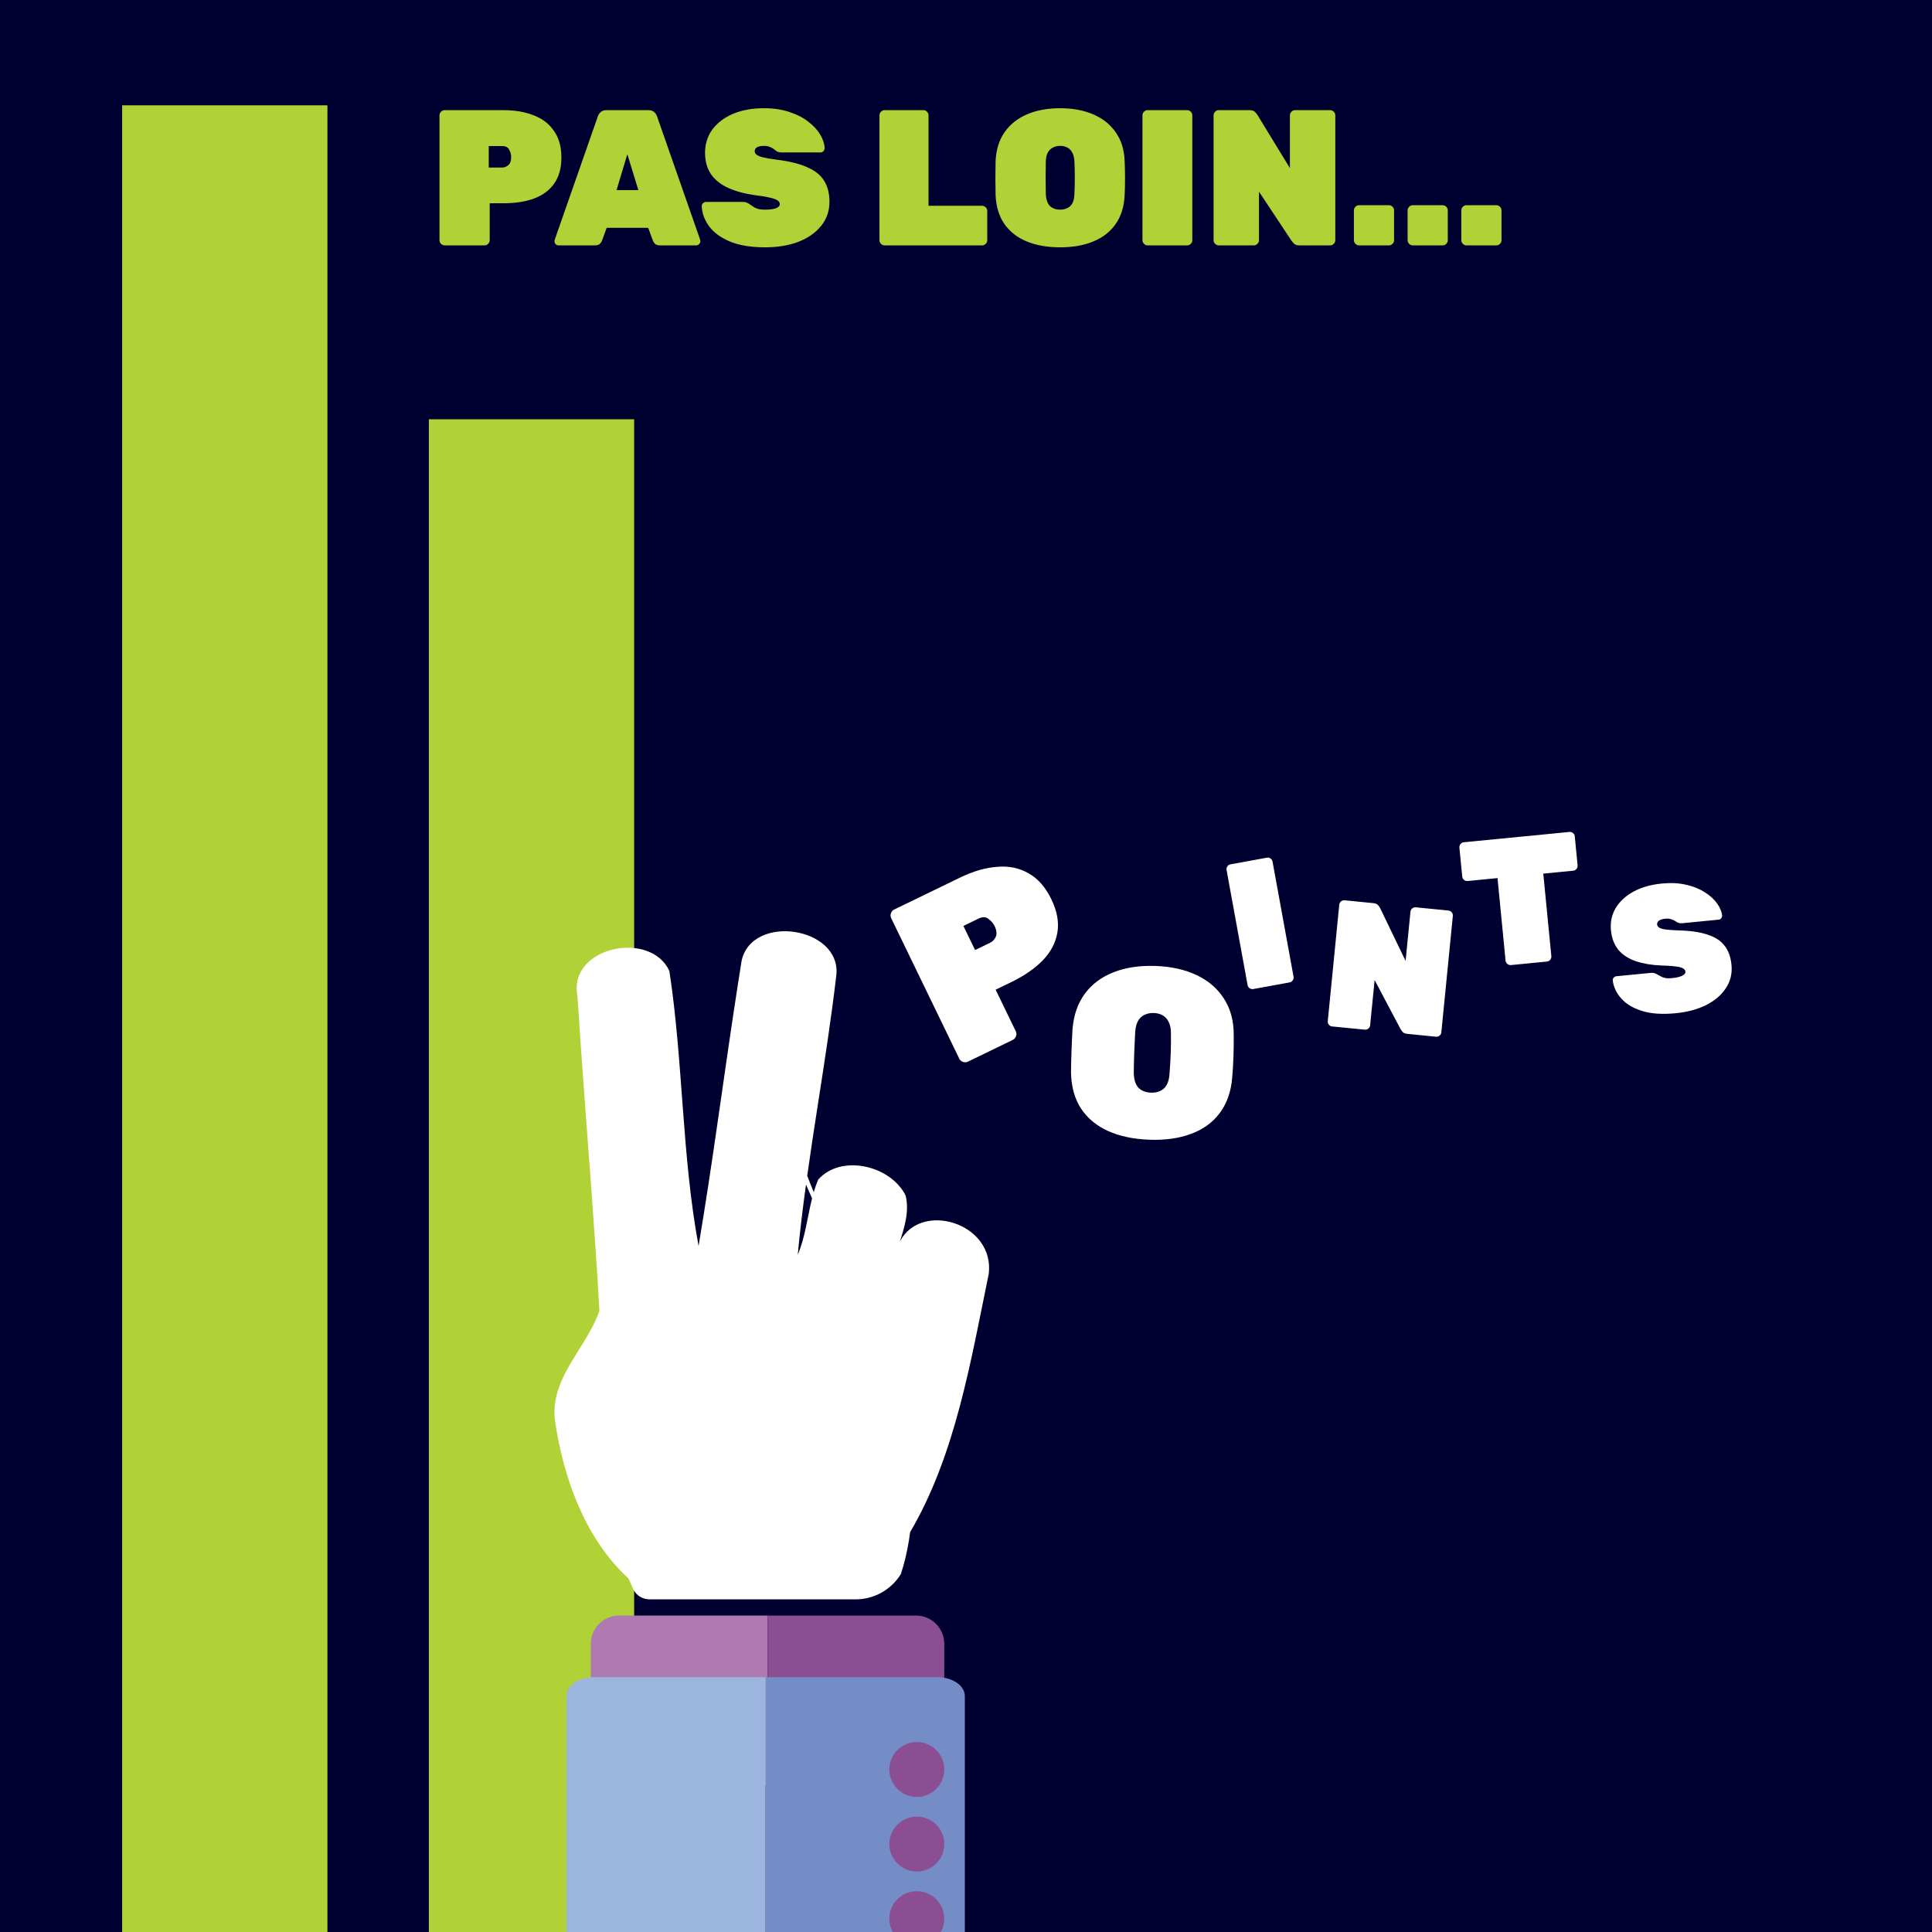 <?xml version="1.0" encoding="UTF-8"?><svg id="Calque_2" xmlns="http://www.w3.org/2000/svg" xmlns:xlink="http://www.w3.org/1999/xlink" viewBox="0 0 800 800"><defs><style>.cls-1{fill:none;}.cls-2{clip-path:url(#clippath);}.cls-3{fill:#000030;}.cls-4{fill:#fff;}.cls-5{fill:#8b4e93;}.cls-6{fill:#9cb5de;}.cls-7{fill:#b0d236;}.cls-8{fill:#ae7ab1;}.cls-9{fill:#748dc7;}.cls-10{clip-path:url(#clippath-1);}</style><clipPath id="clippath"><rect class="cls-1" width="800" height="800"/></clipPath><clipPath id="clippath-1"><rect class="cls-1" x="229.58" y="385.61" width="180" height="1318.45"/></clipPath></defs><g id="SCORE_PAS_LOIN"><g id="pas_loin"><g class="cls-2"><rect class="cls-3" width="800" height="800"/><path class="cls-7" d="m184.14,101.61c-.59,0-1.09-.21-1.52-.64-.43-.43-.64-.93-.64-1.52v-51.68c0-.59.21-1.09.64-1.52.43-.43.93-.64,1.52-.64h24.24c4.85,0,9.07.72,12.64,2.16,3.63,1.39,6.43,3.55,8.4,6.48,2.03,2.88,3.04,6.53,3.04,10.96s-1.01,8.05-3.04,10.88c-1.97,2.77-4.77,4.83-8.4,6.16-3.57,1.28-7.79,1.92-12.64,1.92h-5.6v15.28c0,.59-.21,1.09-.64,1.52-.43.43-.93.64-1.52.64h-16.48Zm18.24-32.24h5.6c.85,0,1.68-.32,2.48-.96.8-.69,1.2-1.81,1.2-3.36,0-1.01-.27-2.03-.8-3.04-.48-1.01-1.44-1.52-2.88-1.52h-5.6v8.88Zm28.99,32.24c-.48,0-.91-.16-1.28-.48-.32-.37-.48-.8-.48-1.28,0-.21.03-.4.08-.56l17.84-51.04c.16-.59.53-1.17,1.12-1.76.59-.59,1.41-.88,2.48-.88h17.36c1.07,0,1.89.29,2.48.88.59.59.96,1.17,1.12,1.76l17.84,51.04c.05.16.08.35.08.56,0,.48-.19.91-.56,1.28-.32.32-.72.48-1.2.48h-14.8c-1.01,0-1.76-.21-2.24-.64-.43-.48-.72-.93-.88-1.36l-1.92-5.28h-17.2l-1.92,5.28c-.16.43-.45.88-.88,1.36-.43.43-1.17.64-2.24.64h-14.8Zm23.92-22.88h9.04l-4.56-14.88-4.48,14.88Zm61.61,23.68c-5.92,0-10.8-.8-14.64-2.4s-6.72-3.71-8.64-6.32c-1.92-2.61-2.93-5.39-3.04-8.32,0-.48.16-.88.48-1.2.37-.37.8-.56,1.28-.56h15.2c.85,0,1.49.13,1.92.4.48.21.99.53,1.52.96.53.37,1.07.72,1.6,1.04.59.27,1.23.48,1.92.64.75.11,1.55.16,2.4.16,1.81,0,3.25-.19,4.32-.56,1.12-.43,1.68-.99,1.68-1.68,0-.64-.32-1.17-.96-1.6-.59-.43-1.63-.8-3.12-1.12-1.49-.37-3.57-.72-6.24-1.04-4.21-.59-7.87-1.57-10.96-2.96-3.09-1.39-5.49-3.28-7.2-5.68-1.65-2.45-2.48-5.44-2.48-8.96s1.01-6.83,3.04-9.6c2.08-2.77,4.93-4.93,8.56-6.48,3.68-1.55,7.95-2.32,12.8-2.32,4,0,7.55.53,10.64,1.6,3.09,1.01,5.71,2.37,7.84,4.08,2.13,1.65,3.76,3.44,4.88,5.36,1.12,1.92,1.71,3.76,1.76,5.52,0,.48-.19.91-.56,1.28-.32.32-.69.48-1.12.48h-16c-.75,0-1.36-.11-1.84-.32-.43-.21-.88-.53-1.36-.96-.27-.27-.77-.56-1.52-.88-.69-.37-1.6-.56-2.72-.56-1.33,0-2.32.21-2.96.64-.59.37-.88.91-.88,1.6,0,.48.24.93.72,1.36.48.43,1.36.8,2.64,1.12s3.12.64,5.52.96c5.33.64,9.6,1.68,12.8,3.12,3.25,1.39,5.6,3.25,7.04,5.6,1.49,2.35,2.24,5.25,2.24,8.72,0,3.89-1.17,7.25-3.52,10.08-2.29,2.83-5.44,5.01-9.44,6.56-4,1.49-8.53,2.24-13.6,2.24Zm49.42-.8c-.59,0-1.09-.21-1.52-.64-.43-.43-.64-.93-.64-1.52v-51.68c0-.59.21-1.09.64-1.52.43-.43.93-.64,1.52-.64h16c.59,0,1.09.21,1.52.64.43.43.64.93.64,1.52v37.44h22.16c.59,0,1.09.21,1.52.64.43.43.64.93.64,1.52v12.08c0,.59-.21,1.09-.64,1.52-.43.43-.93.64-1.52.64h-40.32Zm72.65.8c-5.23,0-9.81-.8-13.76-2.4-3.89-1.6-6.99-4-9.28-7.2-2.24-3.25-3.47-7.25-3.68-12-.05-2.19-.08-4.51-.08-6.96s.03-4.83.08-7.12c.21-4.69,1.44-8.67,3.68-11.92,2.24-3.25,5.33-5.73,9.28-7.44,3.95-1.71,8.53-2.56,13.76-2.56s9.81.85,13.76,2.56c3.95,1.71,7.04,4.19,9.28,7.44,2.29,3.25,3.52,7.23,3.68,11.92.11,2.29.16,4.67.16,7.12s-.05,4.77-.16,6.96c-.21,4.75-1.47,8.75-3.76,12-2.24,3.2-5.33,5.6-9.28,7.2-3.89,1.6-8.45,2.4-13.68,2.4Zm0-15.6c1.76,0,3.17-.51,4.24-1.52,1.07-1.07,1.63-2.72,1.68-4.96.11-2.29.16-4.56.16-6.8s-.05-4.45-.16-6.64c-.05-1.49-.35-2.72-.88-3.68-.48-.96-1.15-1.65-2-2.08-.85-.48-1.87-.72-3.04-.72s-2.13.24-3.04.72c-.85.43-1.55,1.12-2.08,2.08-.48.96-.75,2.19-.8,3.68-.05,2.19-.08,4.4-.08,6.64s.03,4.51.08,6.8c.11,2.24.67,3.89,1.68,4.96,1.07,1.01,2.48,1.52,4.24,1.52Zm36.26,14.8c-.59,0-1.09-.21-1.52-.64-.43-.43-.64-.93-.64-1.52v-51.68c0-.59.21-1.09.64-1.52.43-.43.93-.64,1.52-.64h16.32c.59,0,1.09.21,1.52.64.43.43.64.93.64,1.52v51.68c0,.59-.21,1.09-.64,1.52-.43.43-.93.64-1.52.64h-16.32Zm29.45,0c-.59,0-1.09-.21-1.52-.64-.43-.43-.64-.93-.64-1.52v-51.68c0-.59.21-1.09.64-1.52.43-.43.93-.64,1.52-.64h12.64c1.07,0,1.84.24,2.32.72.48.48.8.85.96,1.12l13.52,22.16v-21.84c0-.59.21-1.09.64-1.52.43-.43.93-.64,1.52-.64h14.48c.59,0,1.09.21,1.52.64.43.43.64.93.64,1.52v51.68c0,.59-.21,1.09-.64,1.52-.43.43-.93.64-1.52.64h-12.64c-1.07,0-1.84-.24-2.32-.72-.48-.53-.8-.91-.96-1.12l-13.52-20.4v20.08c0,.59-.21,1.09-.64,1.52-.43.43-.93.64-1.52.64h-14.48Zm58.1,0c-.59,0-1.09-.21-1.52-.64-.43-.43-.64-.93-.64-1.52v-12.32c0-.59.21-1.09.64-1.52.43-.43.93-.64,1.52-.64h12.32c.59,0,1.09.21,1.52.64.43.43.64.93.64,1.52v12.32c0,.59-.21,1.09-.64,1.52-.43.43-.93.64-1.52.64h-12.32Zm22.24,0c-.59,0-1.09-.21-1.52-.64-.43-.43-.64-.93-.64-1.52v-12.32c0-.59.21-1.09.64-1.52.43-.43.93-.64,1.52-.64h12.32c.59,0,1.09.21,1.52.64.43.43.64.93.64,1.52v12.32c0,.59-.21,1.09-.64,1.52-.43.43-.93.64-1.52.64h-12.32Zm22.24,0c-.59,0-1.09-.21-1.52-.64-.43-.43-.64-.93-.64-1.52v-12.32c0-.59.21-1.09.64-1.52.43-.43.93-.64,1.52-.64h12.32c.59,0,1.09.21,1.52.64.43.43.64.93.64,1.52v12.32c0,.59-.21,1.09-.64,1.52-.43.43-.93.64-1.52.64h-12.32Z"/><rect class="cls-7" x="50.58" y="43.61" width="85" height="939"/><rect class="cls-7" x="177.58" y="173.61" width="85" height="685"/><path class="cls-4" d="m400.82,439.6c-.66.32-1.35.36-2.06.11-.71-.25-1.23-.7-1.55-1.36l-28.18-58.13c-.32-.66-.36-1.35-.11-2.06.25-.71.7-1.23,1.36-1.55l27.26-13.22c5.46-2.65,10.59-4.13,15.4-4.46,4.83-.42,9.16.48,12.98,2.71,3.85,2.13,6.98,5.69,9.4,10.67s3.25,9.61,2.51,13.89c-.71,4.2-2.74,8.03-6.09,11.51-3.32,3.39-7.71,6.41-13.17,9.05l-6.3,3.05,8.33,17.19c.32.66.36,1.35.11,2.06-.25.71-.7,1.23-1.36,1.55l-18.54,8.99Zm2.94-46.21l6.3-3.05c.96-.47,1.71-1.28,2.27-2.43.52-1.22.36-2.69-.48-4.43-.55-1.14-1.4-2.13-2.56-2.98-1.09-.88-2.45-.93-4.07-.14l-6.3,3.05,4.84,9.99Z"/><path class="cls-4" d="m475.91,471.93c-6.53-.23-12.22-1.43-17.08-3.6-4.79-2.17-8.55-5.3-11.28-9.4-2.65-4.16-4.01-9.21-4.07-15.15.03-2.73.1-5.63.21-8.7.11-3.07.24-6.03.41-8.89.47-5.85,2.18-10.76,5.12-14.73,2.94-3.97,6.91-6.93,11.92-8.89,5.01-1.96,10.77-2.82,17.3-2.59,6.53.23,12.22,1.5,17.08,3.8,4.86,2.31,8.61,5.54,11.27,9.7,2.72,4.17,4.08,9.18,4.07,15.05.03,2.87,0,5.84-.11,8.9-.11,3.06-.28,5.96-.51,8.69-.48,5.92-2.22,10.86-5.22,14.83-2.94,3.9-6.91,6.76-11.91,8.59-4.93,1.83-10.67,2.63-17.2,2.4Zm.68-19.49c2.2.08,3.99-.49,5.36-1.71,1.38-1.29,2.15-3.33,2.32-6.12.23-2.86.4-5.69.5-8.49.1-2.8.13-5.57.09-8.3,0-1.87-.31-3.41-.94-4.64-.56-1.22-1.36-2.11-2.41-2.69-1.05-.64-2.3-.98-3.77-1.03-1.4-.05-2.68.21-3.83.77-1.08.49-1.98,1.33-2.69,2.51-.64,1.18-1.03,2.7-1.16,4.56-.16,2.73-.29,5.49-.39,8.29-.1,2.8-.16,5.63-.2,8.5.04,2.8.66,4.89,1.88,6.27,1.29,1.31,3.03,2.01,5.23,2.09Z"/><path class="cls-4" d="m518.96,409.54c-.54.1-1.04-.01-1.51-.33-.47-.32-.75-.75-.85-1.29l-8.7-47.66c-.1-.54.01-1.04.33-1.51.32-.47.75-.75,1.29-.85l15.05-2.75c.54-.1,1.04.01,1.51.33.47.32.75.75.85,1.29l8.7,47.66c.1.54-.01,1.04-.33,1.51-.32.47-.75.75-1.29.85l-15.05,2.75Z"/><path class="cls-4" d="m551.62,425.05c-.55-.05-1-.3-1.36-.74-.36-.44-.51-.93-.46-1.48l4.76-48.22c.05-.55.3-1,.74-1.36.44-.36.93-.51,1.48-.46l11.79,1.17c.99.1,1.69.39,2.1.89s.67.87.79,1.13l10.57,21.92,2.01-20.38c.05-.55.3-1,.74-1.36.44-.36.93-.51,1.48-.46l13.51,1.33c.55.05,1,.3,1.36.74.36.44.51.93.46,1.48l-4.76,48.21c-.05.55-.3,1-.74,1.36-.44.36-.93.51-1.48.46l-11.79-1.17c-.99-.1-1.7-.39-2.1-.89-.4-.54-.66-.92-.79-1.13l-10.73-20.28-1.85,18.73c-.05.55-.3,1-.74,1.36-.44.36-.93.51-1.48.46l-13.51-1.33Z"/><path class="cls-4" d="m625.64,399.61c-.55.05-1.04-.1-1.48-.46-.44-.36-.68-.81-.74-1.36l-3.33-34.19-12.39,1.21c-.55.05-1.04-.1-1.48-.46s-.68-.81-.74-1.36l-1.17-12.02c-.05-.55.1-1.04.46-1.48.36-.44.81-.68,1.36-.73l43.74-4.27c.55-.05,1.04.1,1.48.46.44.36.68.81.73,1.36l1.17,12.02c.05.55-.1,1.04-.46,1.48-.36.44-.81.68-1.36.73l-12.39,1.21,3.34,34.19c.05.55-.1,1.04-.46,1.48-.36.44-.81.68-1.36.74l-14.93,1.46Z"/><path class="cls-4" d="m693.92,419.55c-5.52.54-10.15.24-13.88-.91-3.73-1.14-6.61-2.85-8.64-5.11-2.03-2.26-3.23-4.76-3.59-7.49-.04-.45.07-.83.34-1.16.32-.38.7-.6,1.14-.64l14.18-1.38c.8-.08,1.41-.01,1.83.2.47.15.97.41,1.51.76.53.3,1.06.58,1.59.83.57.2,1.19.34,1.85.42.71.03,1.46,0,2.25-.07,1.69-.17,3.02-.47,3.98-.92,1.01-.5,1.48-1.07,1.41-1.72-.06-.6-.41-1.07-1.04-1.41-.59-.34-1.59-.6-3.01-.76-1.43-.21-3.4-.35-5.92-.4-3.98-.16-7.48-.75-10.5-1.76-3.01-1.01-5.42-2.56-7.23-4.65-1.77-2.14-2.81-4.85-3.13-8.13-.33-3.38.32-6.46,1.96-9.24,1.69-2.78,4.15-5.05,7.4-6.83,3.29-1.78,7.2-2.89,11.73-3.33,3.73-.36,7.09-.19,10.07.52,2.98.66,5.54,1.7,7.69,3.09,2.14,1.35,3.82,2.87,5.04,4.56,1.22,1.69,1.93,3.35,2.14,4.99.04.45-.09.86-.41,1.25-.27.33-.6.51-1,.55l-14.93,1.46c-.7.07-1.28.02-1.75-.13-.42-.16-.87-.42-1.36-.77-.27-.22-.77-.45-1.5-.68-.68-.29-1.54-.38-2.59-.27-1.24.12-2.15.41-2.7.87-.51.4-.74.93-.67,1.57.04.45.31.85.79,1.2.49.35,1.34.62,2.57.8,1.22.18,2.97.31,5.24.39,5.04.11,9.11.69,12.23,1.75,3.16,1,5.52,2.53,7.08,4.58,1.61,2.05,2.57,4.7,2.88,7.93.35,3.63-.43,6.87-2.37,9.73-1.88,2.85-4.62,5.17-8.21,6.98-3.6,1.76-7.76,2.87-12.49,3.33Z"/><g class="cls-10"><path class="cls-4" d="m372.61,514.14c1.99-6.26,3.94-12.49,2.41-19.04-4.56-9.36-17.41-14.57-27.58-11.86-3.29.87-6.3,2.57-8.66,5.22-.72,1.69-1.31,3.42-1.82,5.17-.94-2.25-1.85-4.5-2.71-6.78,1.39-9.93,2.92-19.87,4.46-29.81,2.76-17.75,5.54-35.53,7.62-53.44,1.81-19.93-35.03-25.37-39.25-5.74-.54,3.3-1.04,6.6-1.56,9.89-2.79,17.97-5.35,35.99-7.94,54-.23,1.63-.47,3.25-.71,4.88-2.38,16.45-4.84,32.89-7.61,49.29-6.95-37.44-6.34-76.09-12.08-113.84-.91-2-2.18-3.66-3.71-5.02-11.61-10.33-38.07-2.57-34.33,15.58,1.71,27.38,3.9,54.76,5.89,82.07,1.1,15.16,2.14,30.29,3.01,45.39.05.89.11,1.79.16,2.69-3.85,11.32-13.48,21.29-17.16,32.96-1.23,3.89-1.79,7.96-1.26,12.34,3.4,23.26,12,47.86,29.32,64.44.36.35.72.68,1.08,1.02l2.26,4.92c1.18,2.12,3.34,3.5,5.73,3.74.24.02.48.05.72.05h85.35s.08,0,.12,0c7.86-.04,14.75-4.19,18.64-10.41,1.5-4.46,2.56-9.14,3.35-13.87.2-1.19.37-2.38.53-3.58,18.77-31.92,25.1-70.89,32.55-107,2.43-21.03-28.12-30.24-36.83-13.27h0Zm-42.28,5.42c.91-9.71,2.09-19.4,3.42-29.09.8,1.92,1.64,3.83,2.52,5.72-1.97,7.79-2.77,15.92-5.93,23.36h0Z"/><path class="cls-8" d="m317.82,668.96h-61.47c-6.47,0-11.72,5.25-11.72,11.72v46.76c0,6.47,5.24,11.72,11.72,11.72h61.47v-70.2h0Z"/><path class="cls-5" d="m379.29,668.96h-61.47v70.2h61.47c6.47,0,11.72-5.25,11.72-11.72v-46.76c0-6.47-5.25-11.72-11.72-11.72h0Z"/><path class="cls-9" d="m388.14,694.48h-71.11v1009.58h71.11c6.28,0,11.38-3.51,11.38-7.85v-993.88c0-4.34-5.09-7.85-11.38-7.85Z"/><path class="cls-6" d="m245.93,694.48c-6.28,0-11.38,3.51-11.38,7.85v993.88c0,4.34,5.09,7.85,11.38,7.85h71.1v-1009.58h-71.1Z"/><path class="cls-5" d="m391.01,732.71c0,6.28-5.09,11.38-11.38,11.38s-11.38-5.09-11.38-11.38,5.09-11.38,11.38-11.38,11.38,5.09,11.38,11.38Z"/><path class="cls-5" d="m391.01,794.47c0,6.28-5.09,11.38-11.38,11.38s-11.38-5.09-11.38-11.38,5.09-11.38,11.38-11.38,11.38,5.09,11.38,11.38Z"/><path class="cls-5" d="m383.99,774.09c5.8-2.41,8.56-9.06,6.16-14.86-2.4-5.8-9.06-8.56-14.86-6.16-5.8,2.4-8.56,9.06-6.16,14.86,2.4,5.8,9.06,8.56,14.86,6.16Z"/></g></g></g></g></svg>